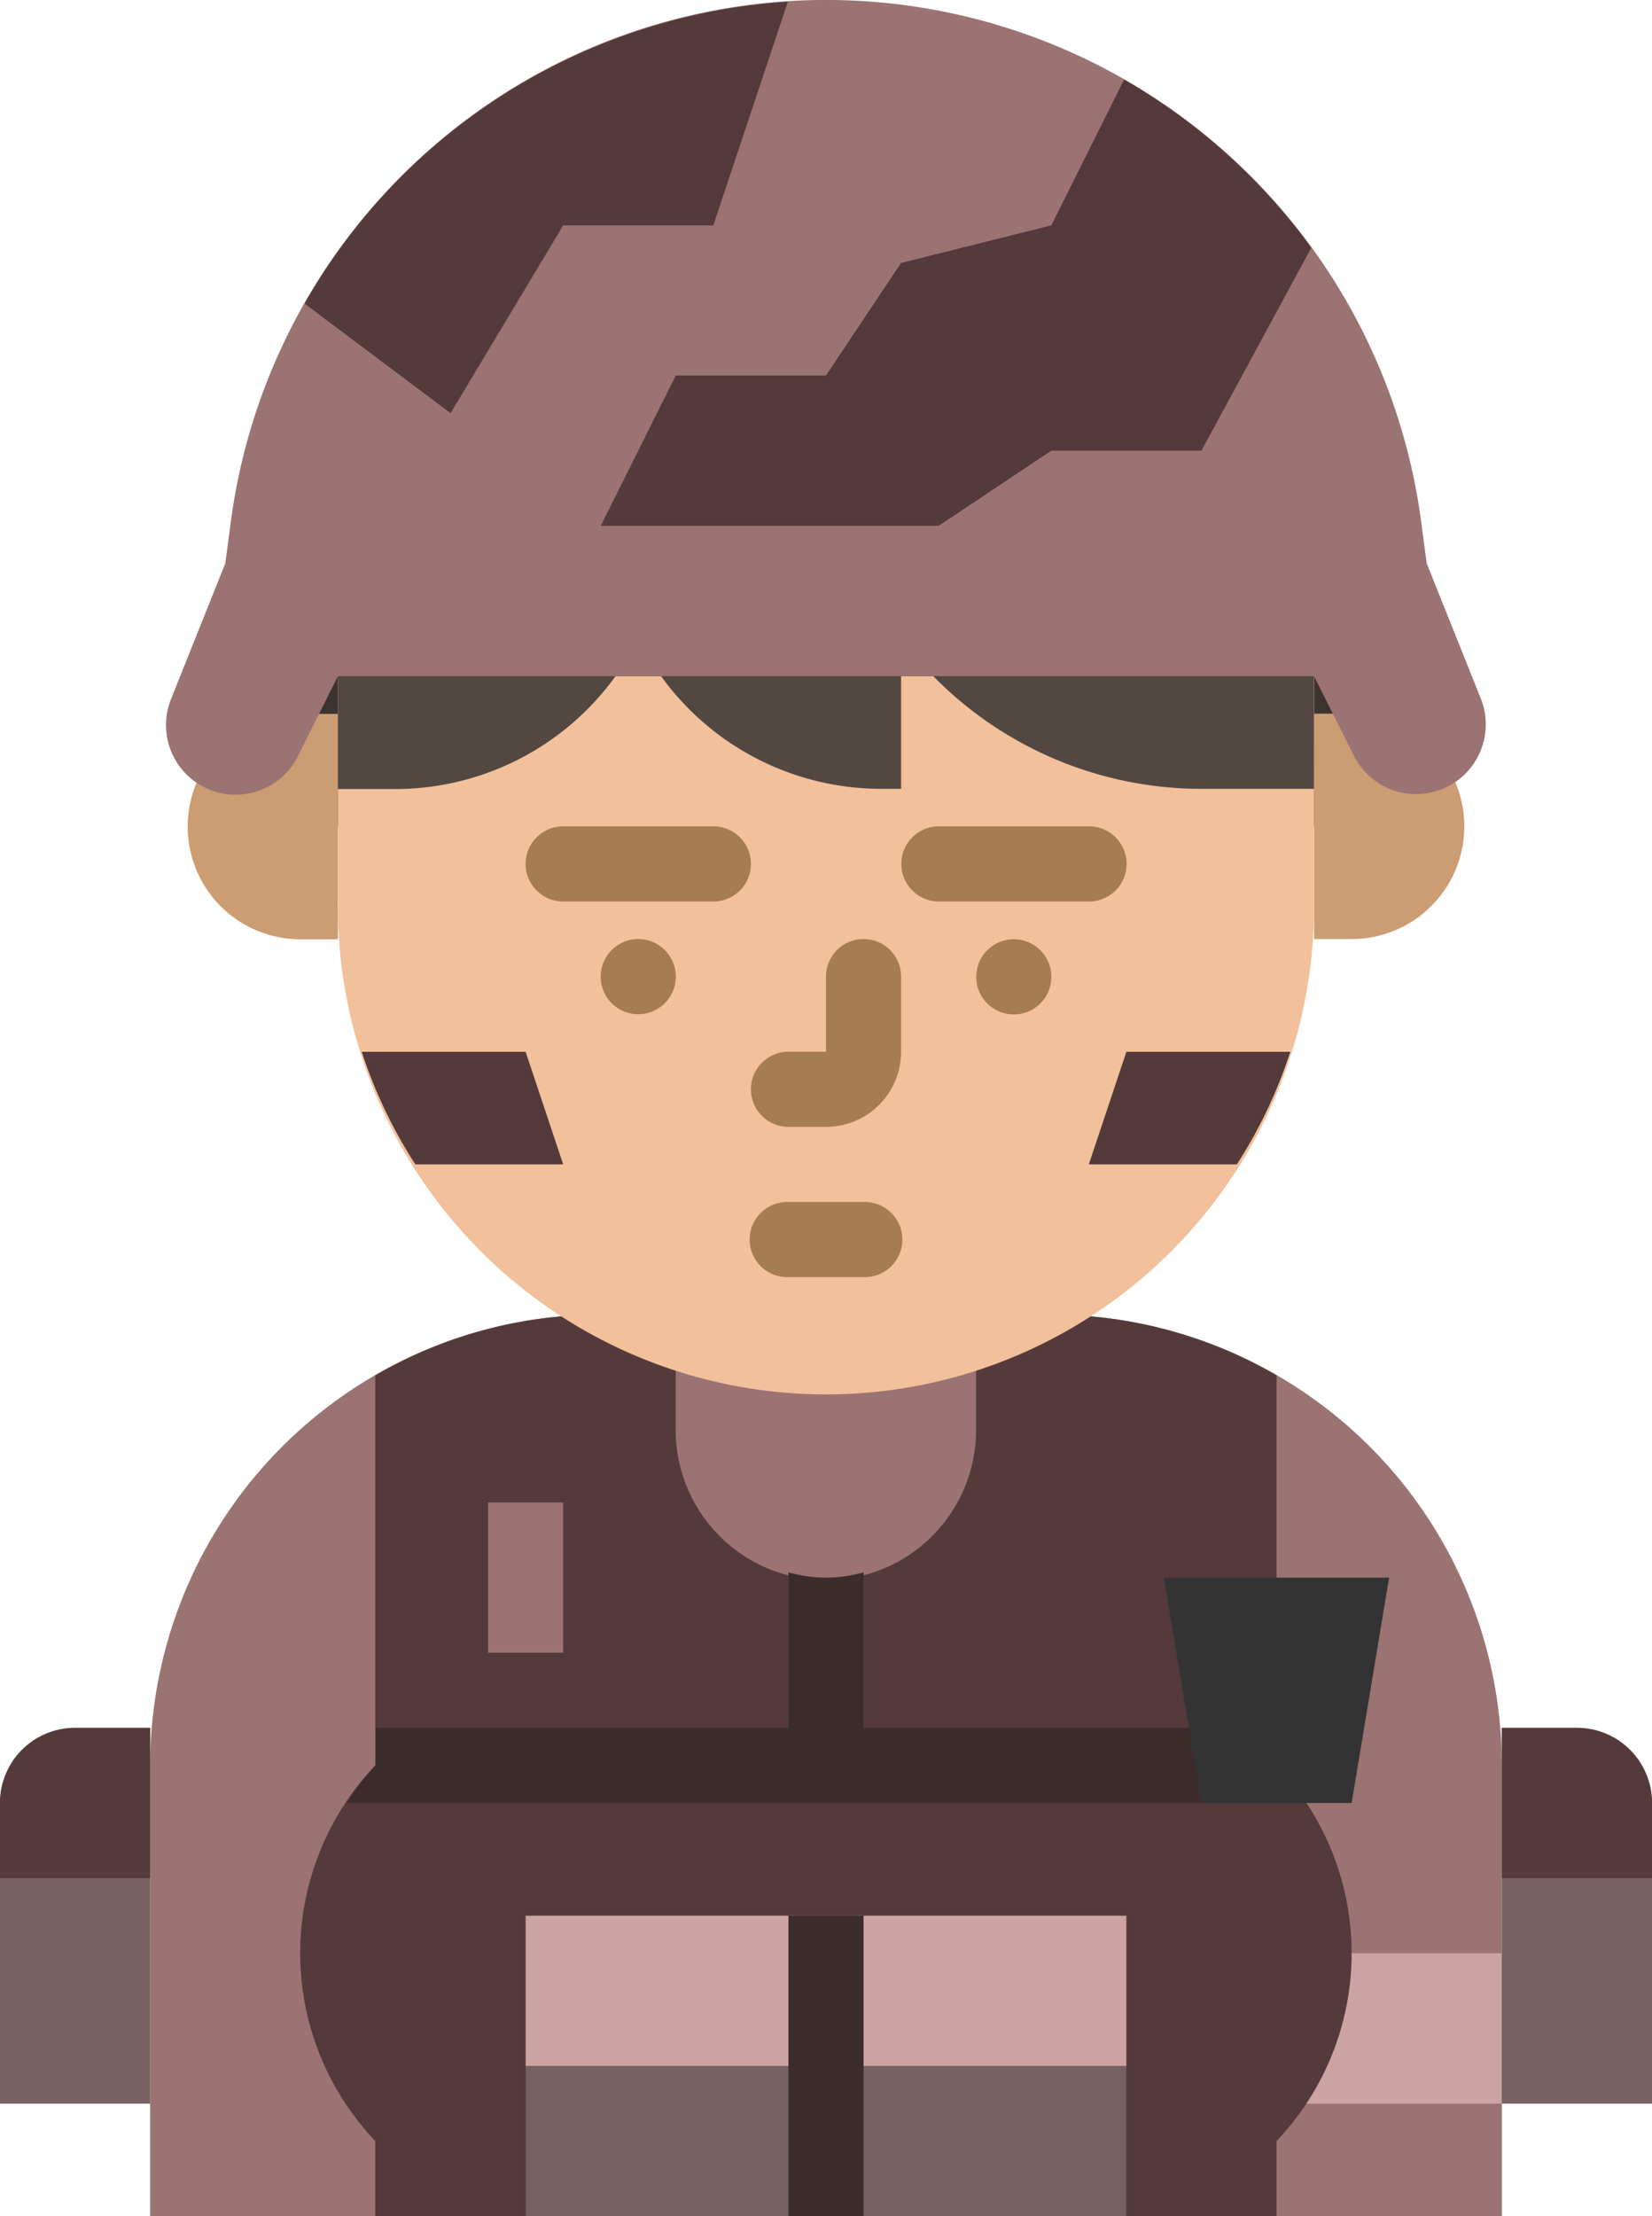 <svg id="Calque_1" data-name="Calque 1" xmlns="http://www.w3.org/2000/svg" viewBox="0 0 381.83 512"><defs><style>.cls-1{fill:#9b7373;}.cls-2{fill:#cca3a3;}.cls-3{fill:#543a3a;}.cls-4{fill:#776161;}.cls-5{fill:#3d2c2c;}.cls-6{fill:#333;}.cls-7{fill:#3d3430;}.cls-8{fill:#cc9c72;}.cls-9{fill:#f2c09a;}.cls-10{fill:#a67c52;}.cls-11{fill:#534741;}</style></defs><title>red</title><path class="cls-1" d="M412.12,512V407.86A104.14,104.14,0,0,0,315.6,304H196.21a104.13,104.13,0,0,0-96.5,103.85V512Z" transform="translate(-65)"/><path class="cls-2" d="M360.05,451.25h52.07V486H360.05Z" transform="translate(-65)"/><path class="cls-3" d="M360.05,512V494.64a62.92,62.92,0,0,0,0-86.78V317.74A103.42,103.42,0,0,0,315.6,304h-25v25.75a34.72,34.72,0,1,1-69.43,0V304h-25a103.22,103.22,0,0,0-44.43,13.74v90.11a62.92,62.92,0,0,0,0,86.78V512Z" transform="translate(-65)"/><path class="cls-1" d="M177.81,347.12h17.36v34.71H177.81Z" transform="translate(-65)"/><path class="cls-4" d="M82.36,399.19H99.71V486H65V416.54A17.35,17.35,0,0,1,82.36,399.19Z" transform="translate(-65)"/><path class="cls-3" d="M99.71,399.19H82.36A17.35,17.35,0,0,0,65,416.54V433.9H99.71Z" transform="translate(-65)"/><path class="cls-4" d="M446.83,486H412.12V399.19h17.35a17.35,17.35,0,0,1,17.36,17.35Z" transform="translate(-65)"/><path class="cls-3" d="M412.12,399.19h17.36a17.35,17.35,0,0,1,17.35,17.35V433.9H412.12Z" transform="translate(-65)"/><path class="cls-2" d="M186.49,442.58h69.42v34.71H186.49Z" transform="translate(-65)"/><path class="cls-4" d="M186.49,477.29h69.42V512H186.49Z" transform="translate(-65)"/><path class="cls-2" d="M255.91,442.58h69.43v34.71H255.91Z" transform="translate(-65)"/><path class="cls-4" d="M255.91,477.29h69.43V512H255.91Z" transform="translate(-65)"/><path class="cls-5" d="M247.24,442.58h17.35V512H247.24Z" transform="translate(-65)"/><path class="cls-5" d="M366.68,416.54a62.65,62.65,0,0,0-6.63-8.68v-8.67H264.59V363.25a31.39,31.39,0,0,1-17.35,0v35.94H151.78v8.67a63.44,63.44,0,0,0-6.63,8.68Z" transform="translate(-65)"/><path class="cls-6" d="M377.41,416.54H342.7L334,364.48h52.07Z" transform="translate(-65)"/><path class="cls-7" d="M125.75,138.85H386.09v52.06H125.75Z" transform="translate(-65)"/><path class="cls-8" d="M368.73,164.88h8.68a26,26,0,0,1,0,52.07h-8.68Z" transform="translate(-65)"/><path class="cls-8" d="M143.1,217h-8.68a26,26,0,0,1,0-52.07h8.68Z" transform="translate(-65)"/><path class="cls-9" d="M368.73,156.2v52.07a112.82,112.82,0,1,1-225.63,0V156.2Z" transform="translate(-65)"/><path class="cls-10" d="M255.91,260.34h-8.67a8.68,8.68,0,0,1,0-17.36h8.67V225.63a8.68,8.68,0,0,1,17.36,0V243A17.36,17.36,0,0,1,255.91,260.34Z" transform="translate(-65)"/><path class="cls-10" d="M229.88,208.27H195.17a8.68,8.68,0,1,1,0-17.36h34.71a8.68,8.68,0,0,1,0,17.36Z" transform="translate(-65)"/><path class="cls-10" d="M316.66,208.27H282a8.68,8.68,0,0,1,0-17.36h34.71a8.68,8.68,0,0,1,0,17.36Z" transform="translate(-65)"/><path class="cls-10" d="M221.2,225.63a8.68,8.68,0,1,1-8.67-8.68A8.67,8.67,0,0,1,221.2,225.63Z" transform="translate(-65)"/><path class="cls-10" d="M308,225.63A8.68,8.68,0,1,1,299.3,217,8.67,8.67,0,0,1,308,225.63Z" transform="translate(-65)"/><path class="cls-10" d="M264.59,295.05H247.24a8.68,8.68,0,1,1,0-17.35h17.35a8.68,8.68,0,1,1,0,17.35Z" transform="translate(-65)"/><path class="cls-11" d="M280,155.48a86.8,86.8,0,0,0,62.68,26.76h26V155.48Z" transform="translate(-65)"/><path class="cls-11" d="M273.27,154.16v28.08h-4.58a62.78,62.78,0,0,1-52.32-28.08Z" transform="translate(-65)"/><path class="cls-11" d="M209.25,153.29a62.8,62.8,0,0,1-52.89,29H143.1v-29Z" transform="translate(-65)"/><path class="cls-3" d="M363.23,243H325.34l-8.68,26h34.22A112,112,0,0,0,363.23,243Z" transform="translate(-65)"/><path class="cls-3" d="M148.61,243h37.88l8.68,26H161A112,112,0,0,1,148.61,243Z" transform="translate(-65)"/><path class="cls-1" d="M393.46,120.43l1.3,9.74,12.51,31.24a16.1,16.1,0,0,1-28.35,14.89,13.94,13.94,0,0,1-1-1.72l-9.2-18.38H143.1l-9.2,18.41a16.09,16.09,0,0,1-29.34-13.17l12.51-31.27,1.3-9.74a138.76,138.76,0,0,1,275.09,0Z" transform="translate(-65)"/><path class="cls-3" d="M195.17,52.07h34.71L247.1.41A138.66,138.66,0,0,0,135.39,70.14l33.75,25.32Z" transform="translate(-65)"/><path class="cls-3" d="M273.27,60.75l-17.36,26H221.2l-17.35,34.71H282l26-17.35H342.7l25.38-46.87a139.39,139.39,0,0,0-43.27-38.86L308,52.07Z" transform="translate(-65)"/></svg>